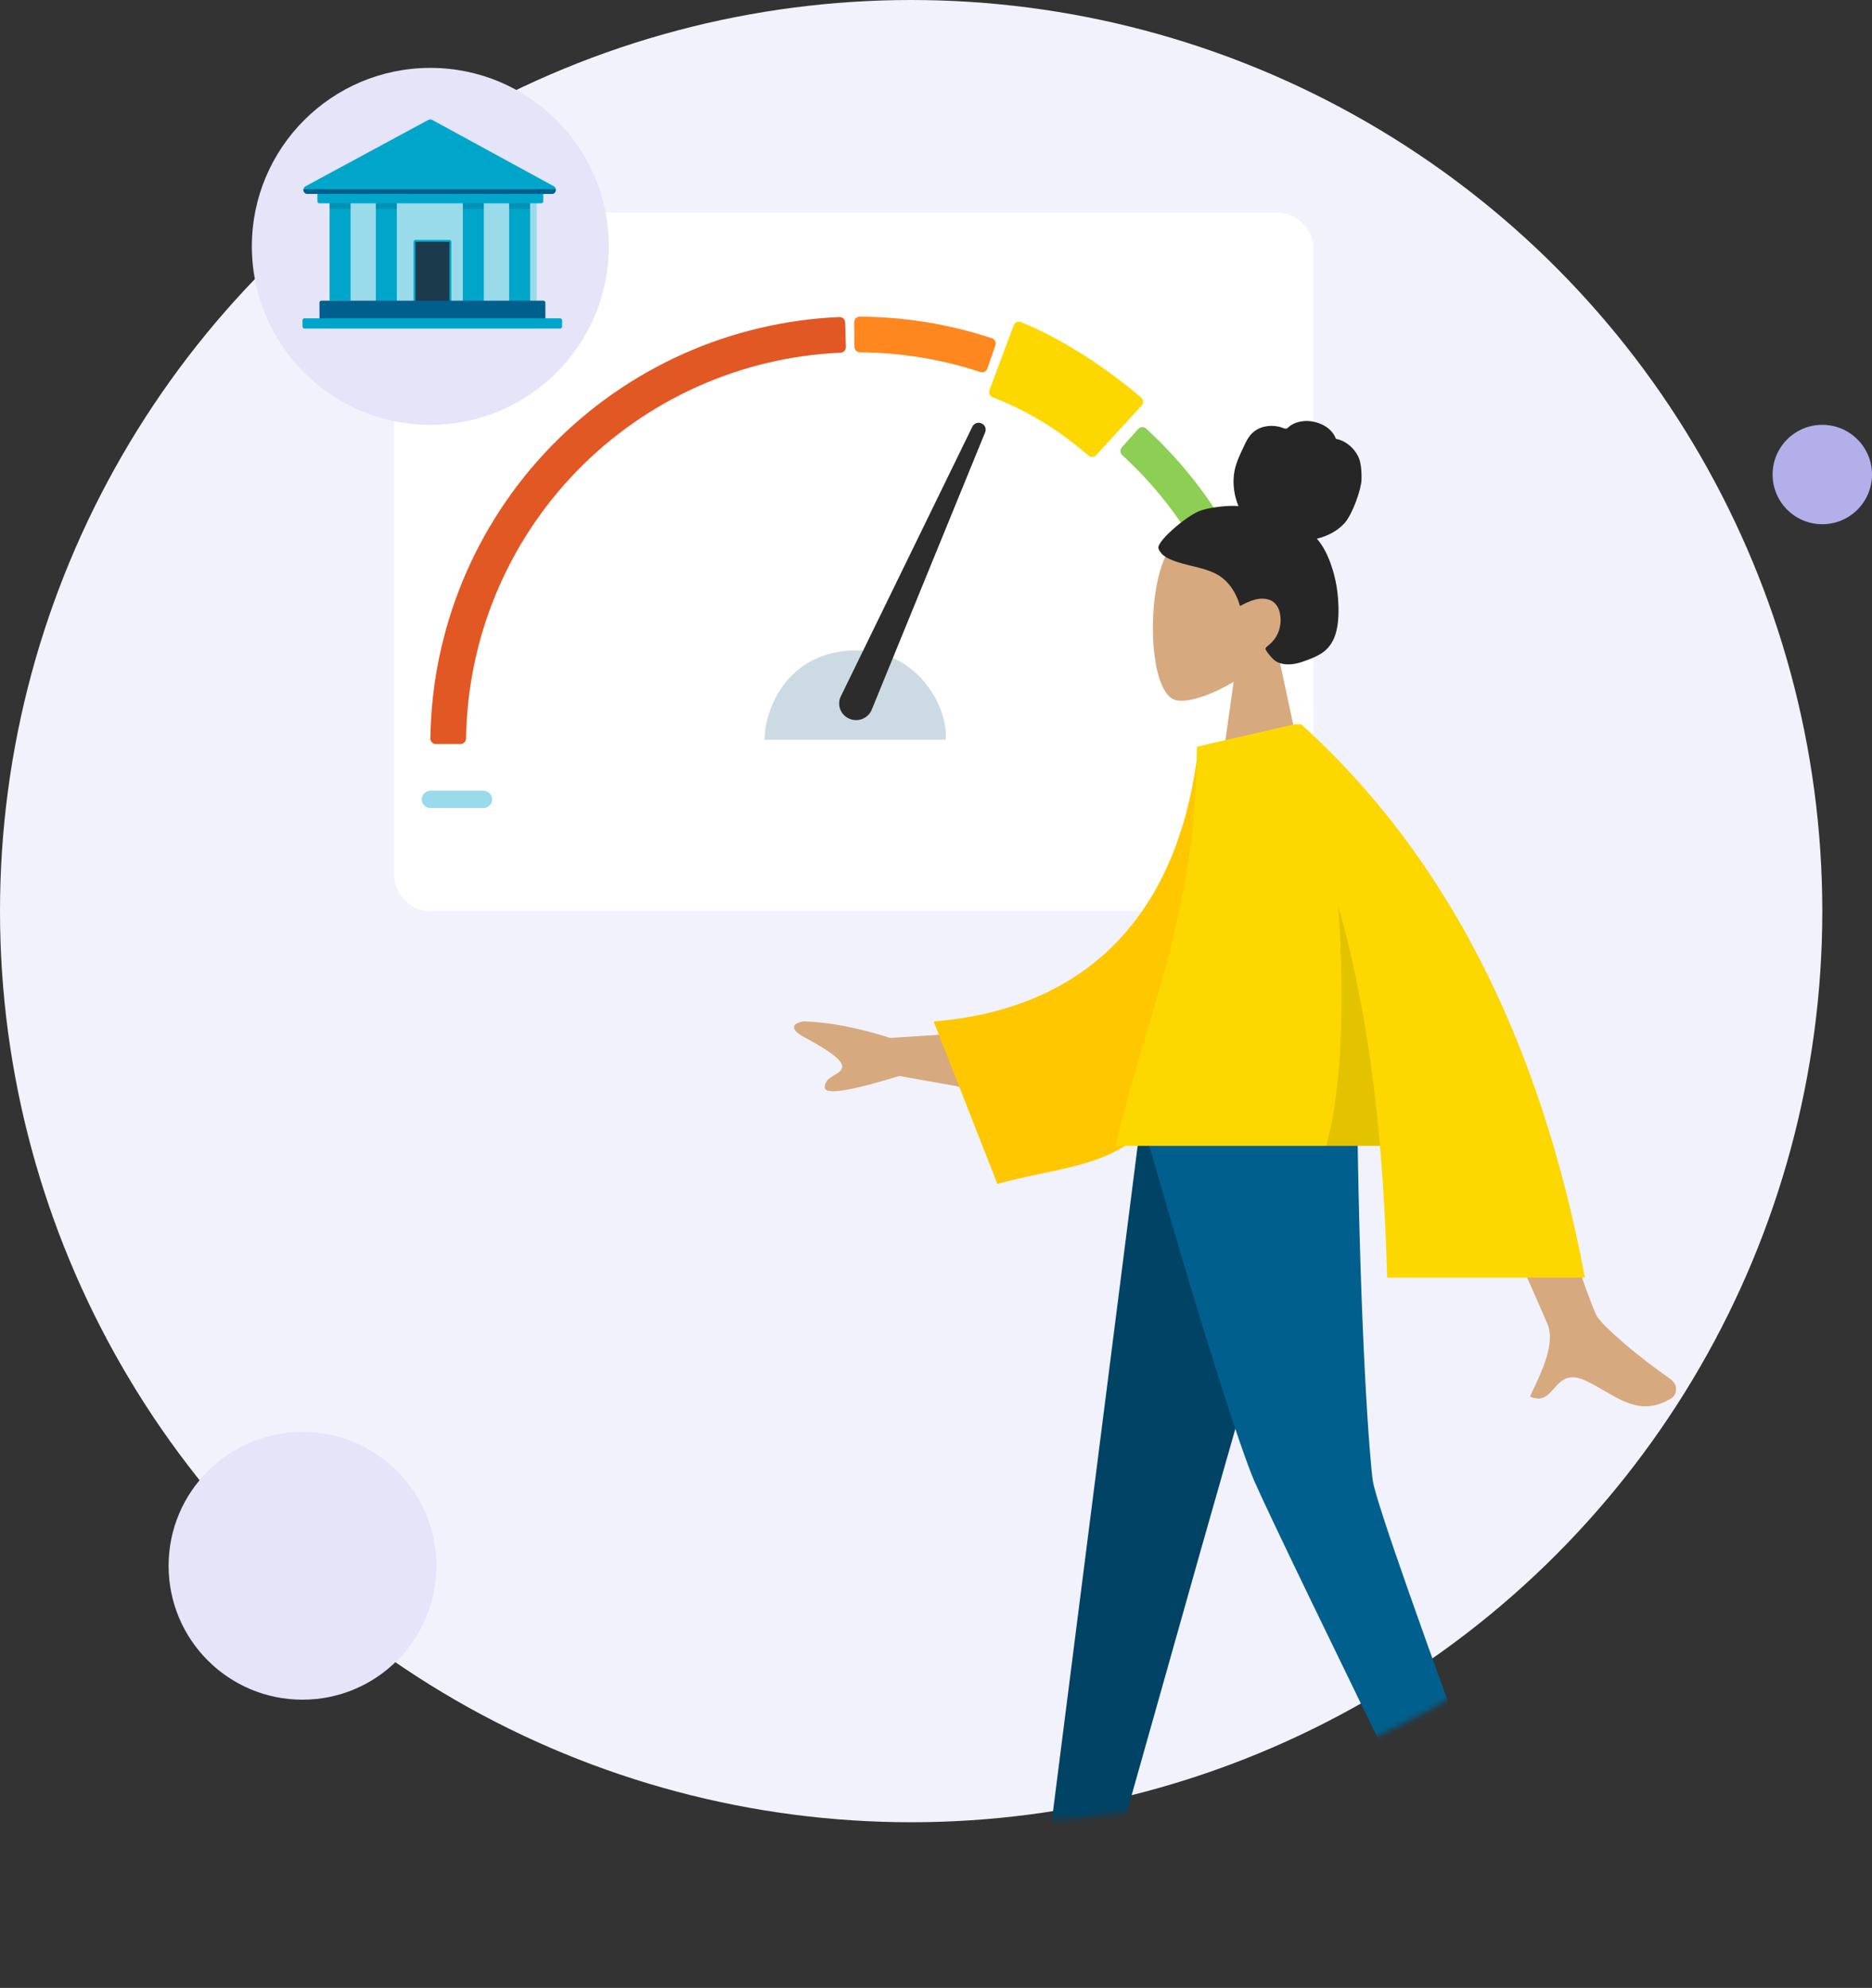 <svg width="339" height="360" viewBox="0 0 339 360" fill="none" xmlns="http://www.w3.org/2000/svg">
<rect x="0" y="0" width="339" height="360" fill="#333333" stroke="none"/>
<circle cx="165" cy="165" r="165" fill="#F2F2FC"/>
<circle cx="330" cy="85.935" r="9" fill="#B2AFEB"/>
<g clip-path="url(#clip0_6684_9472)">
<rect x="71.391" y="38.54" width="166.489" height="126.46" rx="6.27" fill="white"/>
<path d="M77.938 144.764H87.546" stroke="#99DBEA" stroke-width="3.135" stroke-linecap="round"/>
<path d="M223.859 144.764H233.468" stroke="#99DBEA" stroke-width="3.135" stroke-linecap="round"/>
<path d="M231.72 134.737C232.273 134.737 232.721 134.289 232.714 133.737C232.571 122.663 230.053 111.748 225.33 101.731C225.094 101.231 224.495 101.025 223.999 101.267L219.985 103.223C219.488 103.465 219.283 104.064 219.518 104.563C223.811 113.698 226.106 123.644 226.248 133.737C226.256 134.289 226.703 134.737 227.255 134.737H231.72Z" fill="#008A00"/>
<path d="M222.97 99.234C223.459 98.977 223.648 98.373 223.385 97.887C219.27 90.289 213.913 83.433 207.534 77.604C207.126 77.232 206.493 77.269 206.126 77.681L203.157 81.016C202.79 81.429 202.827 82.06 203.234 82.433C209.033 87.744 213.908 93.982 217.66 100.892C217.923 101.377 218.527 101.566 219.016 101.309L222.97 99.234Z" fill="#8CCF54"/>
<path d="M206.747 73.434C207.125 73.02 207.091 72.377 206.666 72.013C200.467 66.705 192.421 61.376 184.867 58.318C184.352 58.11 183.772 58.373 183.578 58.893L179.184 70.645C178.992 71.16 179.252 71.733 179.763 71.936C186.458 74.594 191.647 77.816 197.117 82.509C197.53 82.863 198.151 82.83 198.518 82.429L206.747 73.434Z" fill="#FCD800"/>
<path d="M180.258 62.525C180.439 62.003 180.162 61.433 179.637 61.26C171.907 58.703 163.822 57.381 155.68 57.344C155.127 57.342 154.683 57.794 154.688 58.346L154.726 62.811C154.73 63.364 155.182 63.807 155.734 63.81C163.14 63.852 170.494 65.054 177.528 67.372C178.052 67.544 178.621 67.268 178.801 66.746L180.258 62.525Z" fill="#FF871F"/>
<path d="M78.93 134.74C78.377 134.74 77.929 134.292 77.936 133.74C78.191 113.973 86.003 95.038 99.788 80.835C113.574 66.632 132.268 58.259 152.018 57.414C152.57 57.391 153.031 57.825 153.048 58.377L153.181 62.841C153.197 63.393 152.763 63.853 152.211 63.877C134.141 64.671 117.042 72.341 104.428 85.338C91.813 98.334 84.657 115.654 84.402 133.74C84.394 134.292 83.947 134.74 83.395 134.74H78.93Z" fill="#E15825"/>
<path d="M171.251 133.964L138.461 133.964C138.461 128.153 142.773 117.782 155.171 117.782C166.221 117.782 171.79 128.153 171.251 133.964Z" fill="#CCDBE3"/>
<path d="M176.08 77.272L152.263 126.109C151.515 127.646 152.219 129.486 153.813 130.161C155.406 130.837 157.251 130.077 157.876 128.488L178.411 78.26C178.657 77.635 178.356 76.931 177.729 76.665C177.102 76.4 176.374 76.668 176.08 77.272Z" fill="#2C2C2C"/>
<mask id="mask0_6684_9472" style="mask-type:alpha" maskUnits="userSpaceOnUse" x="14" y="0" width="331" height="330">
<circle cx="179.453" cy="165" r="165" fill="#FFF9D9"/>
</mask>
<g mask="url(#mask0_6684_9472)">
<path fill-rule="evenodd" clip-rule="evenodd" d="M231.14 117C234.195 113.415 236.262 109.021 235.917 104.098C234.921 89.912 215.174 93.033 211.333 100.192C207.492 107.352 207.948 125.513 212.913 126.793C214.892 127.303 219.11 126.053 223.403 123.466L220.708 142.527H236.617L231.14 117Z" fill="#D6A97F"/>
<path fill-rule="evenodd" clip-rule="evenodd" d="M217.618 92.392C219.792 91.73 222.948 91.505 224.275 91.657C223.52 89.848 223.22 87.832 223.465 85.869C223.702 83.962 224.554 82.338 225.342 80.637C225.706 79.852 226.117 79.072 226.731 78.472C227.356 77.861 228.148 77.458 228.978 77.265C229.827 77.068 230.715 77.085 231.566 77.263C231.942 77.343 232.28 77.515 232.649 77.61C233.027 77.708 233.21 77.472 233.485 77.234C234.146 76.661 235.115 76.378 235.951 76.277C236.89 76.164 237.864 76.305 238.759 76.614C239.63 76.914 240.466 77.402 241.096 78.112C241.377 78.428 241.631 78.788 241.797 79.186C241.864 79.349 241.876 79.445 242.038 79.505C242.189 79.56 242.365 79.562 242.52 79.615C244.022 80.123 245.306 81.284 246.006 82.774C246.414 83.643 246.607 85.174 246.554 86.889C246.501 88.605 244.952 93.081 243.503 94.713C242.21 96.171 240.309 97.132 238.475 97.553C239.693 98.945 240.503 100.684 241.102 102.453C241.753 104.374 242.156 106.37 242.305 108.404C242.446 110.337 242.46 112.38 242.007 114.272C241.583 116.04 240.676 117.491 239.163 118.412C238.47 118.833 237.724 119.15 236.974 119.44C236.235 119.725 235.494 120.002 234.72 120.162C233.254 120.465 231.566 120.413 230.437 119.247C230.03 118.826 229.583 118.298 229.286 117.784C229.179 117.6 229.115 117.479 229.245 117.298C229.4 117.082 229.651 116.916 229.851 116.747C230.989 115.782 231.693 114.495 231.87 112.965C232.051 111.412 231.634 109.408 230.124 108.73C228.261 107.894 226.208 108.854 224.552 109.749C223.848 107.265 222.403 105.028 220.137 103.888C217.63 102.627 214.754 102.48 212.177 101.398C211.506 101.116 210.822 100.796 210.328 100.222C210.122 99.982 209.879 99.671 209.797 99.353C209.688 98.936 209.957 98.587 210.165 98.261C211.267 96.538 215.444 93.055 217.618 92.392Z" fill="#262626"/>
<path fill-rule="evenodd" clip-rule="evenodd" d="M239.82 202.21L217.533 280.42L201.272 338.066L189.412 338.066L206.692 202.21L239.82 202.21Z" fill="#004364"/>
<path fill-rule="evenodd" clip-rule="evenodd" d="M245.789 202.21C246.305 242.521 248.063 264.507 248.604 268.169C249.145 271.832 257.329 295.131 273.156 338.066L260.87 338.066C240.721 296.877 229.474 273.578 227.127 268.169C224.781 262.761 217.54 240.774 206.633 202.21L245.789 202.21Z" fill="#005F8D"/>
<path fill-rule="evenodd" clip-rule="evenodd" d="M269.578 181.913L254.648 181.969C271.02 218.811 279.556 238.102 280.257 239.839C281.835 243.749 278.496 249.704 277.069 252.904C281.719 254.985 281.223 247.279 287.089 250.008C292.444 252.499 296.517 257.013 302.703 253.196C303.463 252.726 304.297 250.96 302.283 249.579C297.266 246.139 290.037 240.118 289.06 238.137C287.728 235.434 281.234 216.693 269.578 181.913Z" fill="#D6A97F"/>
<path d="M161.226 187.968L188.339 186.212L186.005 198.993L162.874 194.851C153.832 197.634 149.325 198.32 149.355 196.91C149.4 194.794 152.249 194.726 152.508 193.304C152.768 191.881 149.215 189.764 145.759 187.899C142.303 186.035 144.195 185.179 145.45 184.962C150.093 185.101 155.352 186.103 161.226 187.968Z" fill="#D6A97F"/>
<path fill-rule="evenodd" clip-rule="evenodd" d="M228.685 134.562L216.995 135.341C214.116 161.388 200.523 182.388 169.079 184.984L180.618 214.408C201.389 208.639 213.22 214.516 226.154 161.344C227.68 152.135 228.886 142.552 228.685 134.562Z" fill="#FFC700"/>
<path fill-rule="evenodd" clip-rule="evenodd" d="M234.453 131.162L216.741 135.219C216.741 165.683 207.036 185.119 202.059 207.517L249.895 207.517C250.569 215.257 250.982 223.212 251.198 231.382L287.016 231.382C278.899 188.197 261.768 154.787 235.622 131.151L234.462 131.151L234.453 131.162Z" fill="#FCD800"/>
<path fill-rule="evenodd" clip-rule="evenodd" d="M242.351 164.056C243.584 183.039 242.859 197.526 240.176 207.517L249.898 207.517C248.564 192.185 246.208 177.698 242.351 164.056Z" fill="black" fill-opacity="0.1"/>
</g>
<circle cx="77.929" cy="44.615" r="32.32" fill="#E5E4F8"/>
<rect x="60.859" y="34.777" width="36.316" height="19.675" fill="#99DBEA"/>
<path d="M75.062 43.788C75.062 43.694 75.138 43.617 75.233 43.617H81.391C81.485 43.617 81.562 43.694 81.562 43.788V55.289H75.062V43.788Z" fill="#1B3B4C" stroke="#00A6CA" stroke-width="0.342"/>
<rect x="59.688" y="36.102" width="3.798" height="18.35" fill="#00A6CA"/>
<rect x="83.82" y="36.102" width="3.798" height="18.629" fill="#00A6CA"/>
<rect x="68.062" y="36.102" width="3.798" height="18.629" fill="#00A6CA"/>
<rect x="92.195" y="36.102" width="3.798" height="18.629" fill="#00A6CA"/>
<rect x="57.859" y="54.452" width="40.902" height="4.56" rx="0.342" fill="#005F8D"/>
<path d="M99.921 35.109H55.702C54.935 35.109 54.676 34.086 55.351 33.721L77.568 21.713C77.788 21.594 78.054 21.595 78.273 21.715L100.275 33.722C100.947 34.089 100.687 35.109 99.921 35.109Z" fill="#00A6CA"/>
<path d="M57.477 35.112H98.379V36.478C98.379 36.667 98.225 36.82 98.037 36.82H57.819C57.63 36.82 57.477 36.667 57.477 36.478V35.112Z" fill="#00A6CA"/>
<path fill-rule="evenodd" clip-rule="evenodd" d="M54.781 57.994C54.781 57.806 54.934 57.652 55.123 57.652H101.448C101.637 57.652 101.79 57.806 101.79 57.994V59.157C101.79 59.346 101.637 59.499 101.448 59.499H55.123C54.934 59.499 54.781 59.346 54.781 59.157V57.994Z" fill="#00A6CA"/>
<rect opacity="0.2" x="59.688" y="36.82" width="3.801" height="1.029" fill="#004364"/>
<rect opacity="0.2" x="68.062" y="36.82" width="3.801" height="1.029" fill="#004364"/>
<rect opacity="0.2" x="83.82" y="36.82" width="3.801" height="1.029" fill="#004364"/>
<rect opacity="0.2" x="92.195" y="36.82" width="3.801" height="1.029" fill="#004364"/>
<path d="M54.953 34.26H100.638V34.426C100.638 34.804 100.332 35.111 99.954 35.111H55.637C55.259 35.111 54.953 34.804 54.953 34.426V34.26Z" fill="#005F8D"/>
</g>
<circle cx="54.776" cy="283.563" r="24.245" fill="#E5E4F8"/>
<defs>
<clipPath id="clip0_6684_9472">
<rect width="277.086" height="356.253" fill="white" transform="translate(26.453 2)"/>
</clipPath>
</defs>
</svg>

